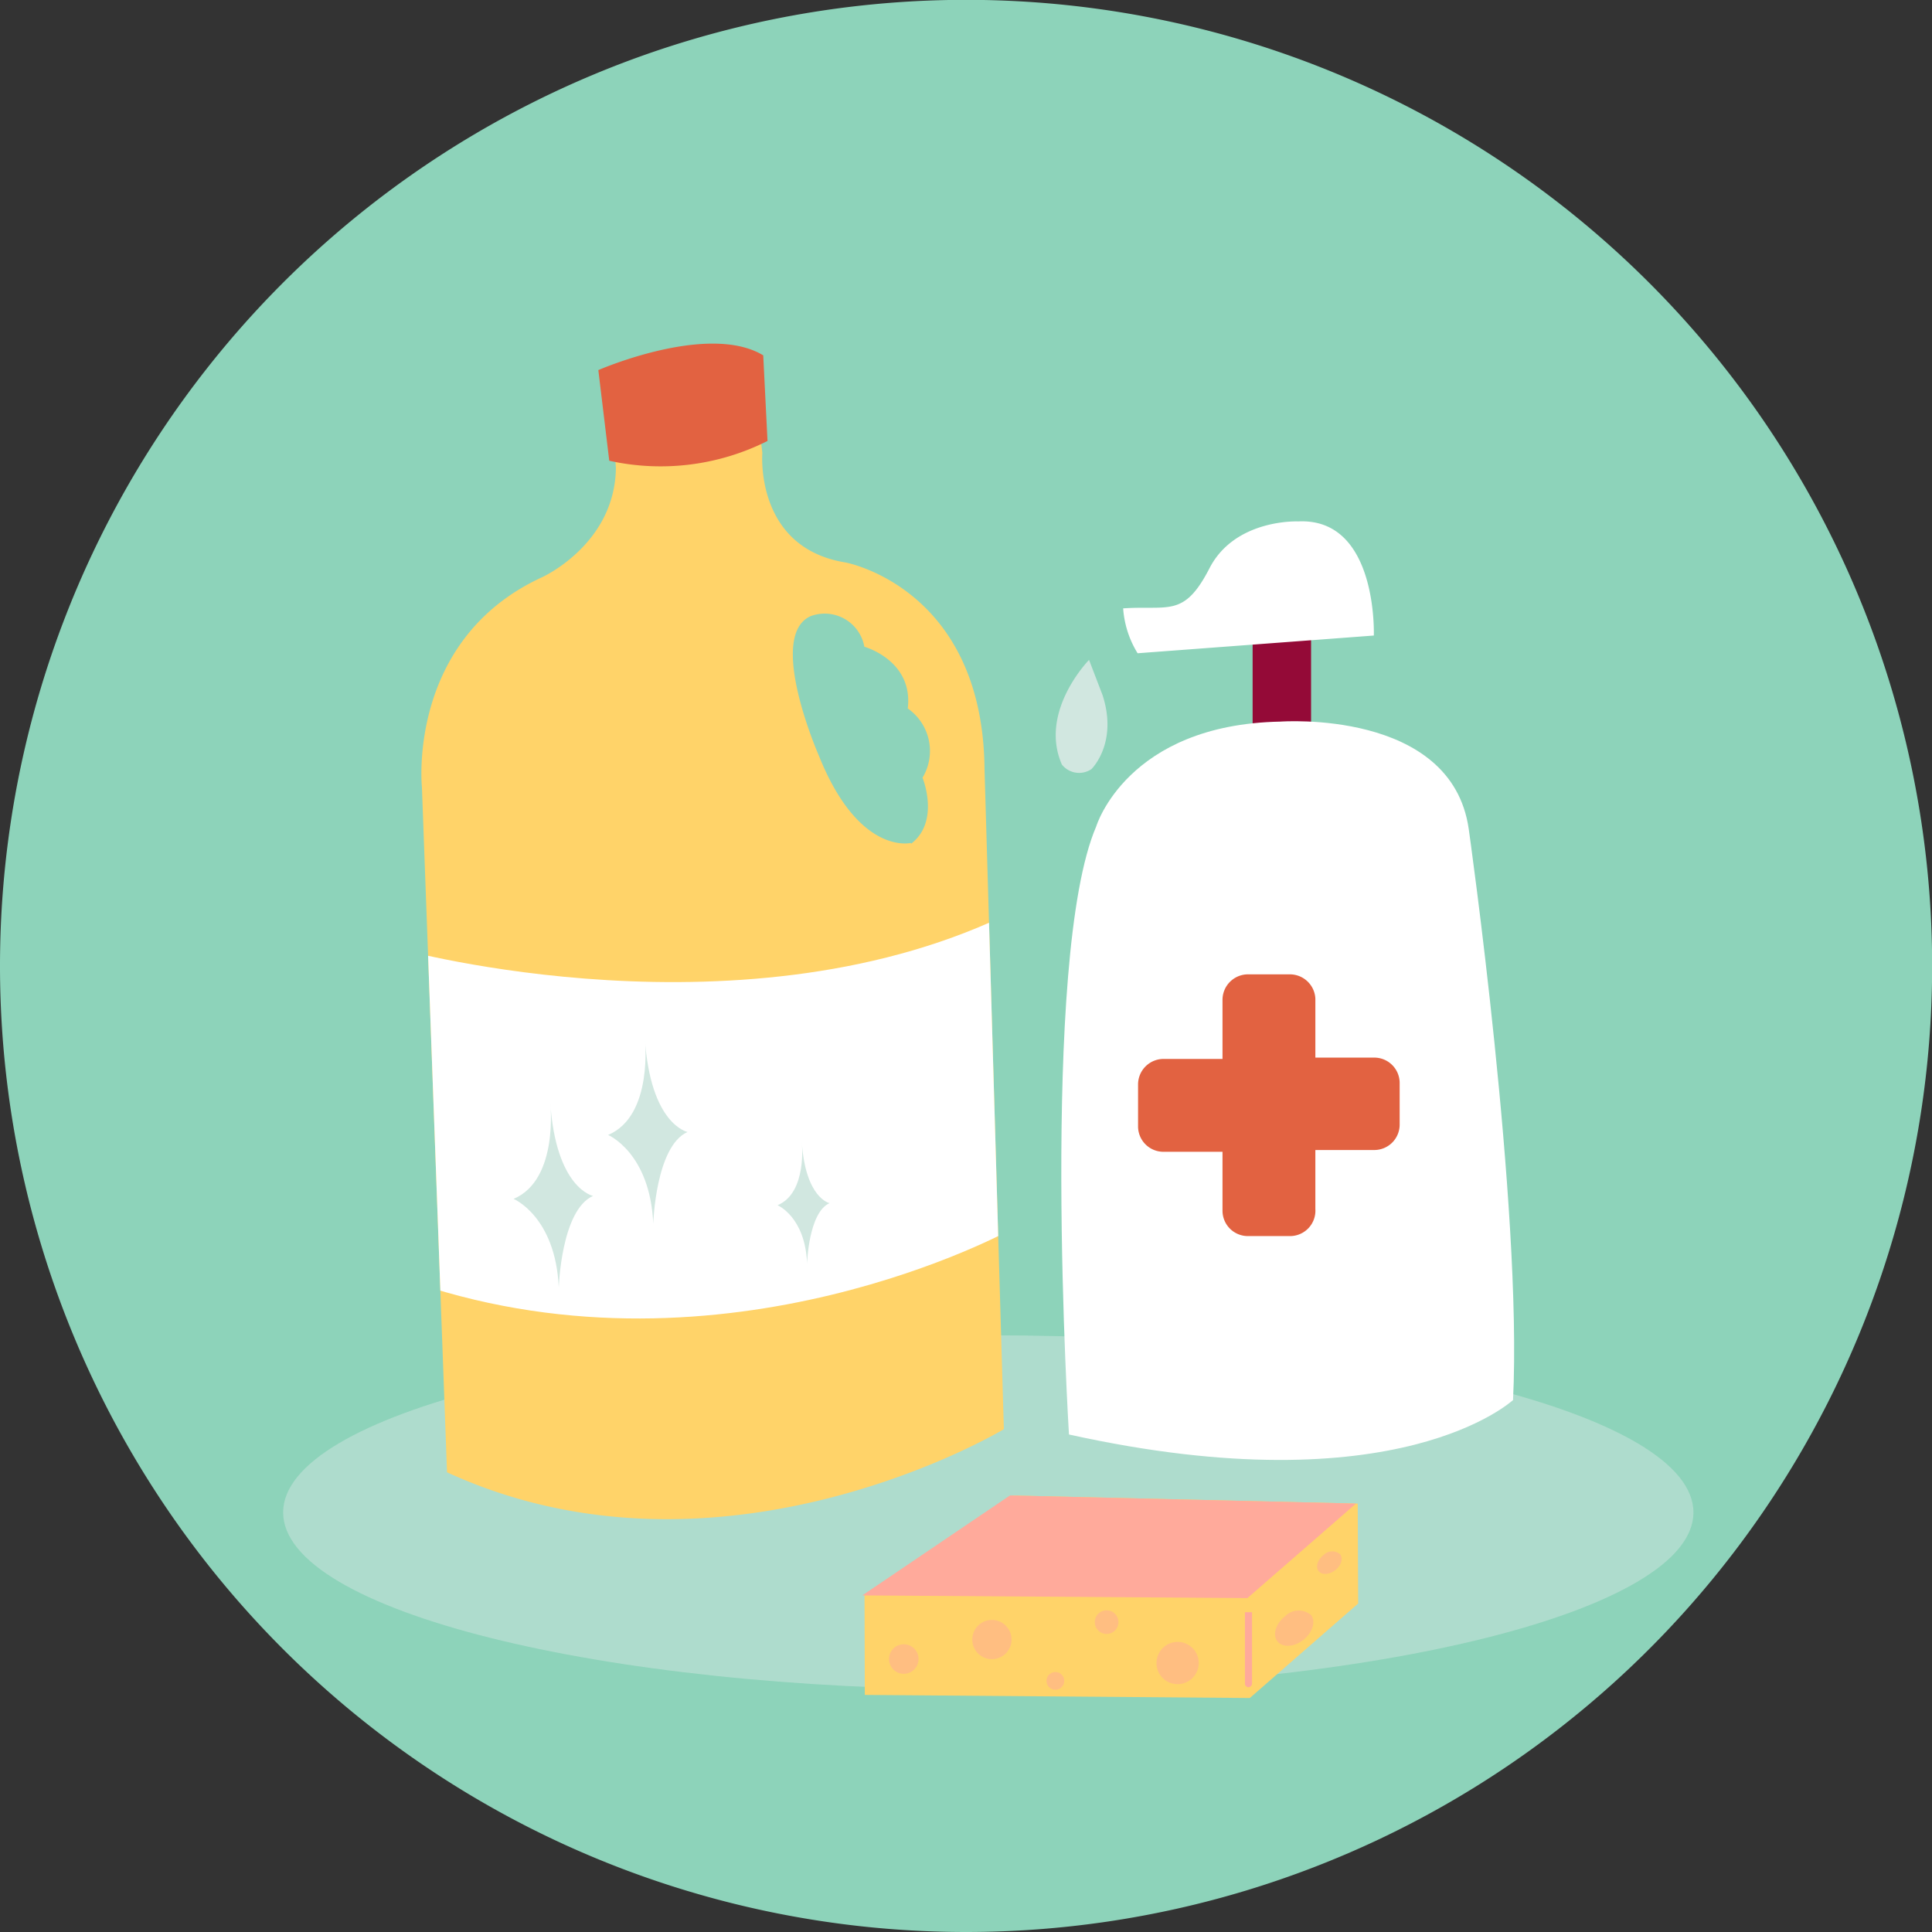 <svg xmlns="http://www.w3.org/2000/svg" xmlns:xlink="http://www.w3.org/1999/xlink" viewBox="0 0 130.87 130.87"><rect x="0" y="0" width="130.87" height="130.87" fill="#333333" stroke="none"/><defs><style>.cls-1{fill:#ffd369;}.cls-2{isolation:isolate;}.cls-3{fill:#8dd3ba;}.cls-4,.cls-7{fill:#d1e7e0;}.cls-11,.cls-12,.cls-4{mix-blend-mode:multiply;}.cls-12,.cls-4{opacity:0.5;}.cls-5{clip-path:url(#clip-path);}.cls-6{fill:#fff;}.cls-8{fill:#940a37;}.cls-9{fill:#e26241;}.cls-10,.cls-12{fill:#ffaa9b;}</style><clipPath id="clip-path"><path class="cls-1" d="M66.69,52.1c-.11-12.3-9.42-14-9.42-14-6.17-1-5.63-7.42-5.63-7.42l-.75-6.42c-4.17-1.18-9.61,1.37-9.61,1.37l.44,6.07c-.07,5.18-5,7.4-5,7.4-9.18,4.22-8.14,14.22-8.14,14.22l1.7,46.41C48.92,108.3,68,96.81,68,96.81Zm-5,5s-3.51.86-6.22-5.91c0,0-3.58-8.15-.54-9.46a2.73,2.73,0,0,1,3.62,2.08s3.33.92,2.94,4.18a3.51,3.51,0,0,1,1,4.69S63.7,55.63,61.72,57.15Z"/></clipPath></defs><g class="cls-2"><g id="Layer_2" data-name="Layer 2"><g id="OBJECTS"><path class="cls-3" d="M0,65.44a65.44,65.44,0,1,1,65.43,65.43A65.44,65.44,0,0,1,0,65.44Z"/><path class="cls-4" d="M19.18,102.45c0-6.63,21.39-12,47.77-12s47.76,5.38,47.76,12-21.38,12-47.76,12S19.18,109.08,19.18,102.45Z"/><path class="cls-1" d="M66.69,52.1c-.11-12.3-9.42-14-9.42-14-6.17-1-5.63-7.42-5.63-7.42l-.75-6.42c-4.17-1.18-9.61,1.37-9.61,1.37l.44,6.07c-.07,5.18-5,7.4-5,7.4-9.18,4.22-8.14,14.22-8.14,14.22l1.7,46.41C48.92,108.3,68,96.81,68,96.81Zm-5,5s-3.51.86-6.22-5.91c0,0-3.58-8.15-.54-9.46a2.73,2.73,0,0,1,3.62,2.08s3.33.92,2.94,4.18a3.51,3.51,0,0,1,1,4.69S63.7,55.63,61.72,57.15Z"/><g class="cls-5"><path class="cls-6" d="M27.06,64.28s23.61,6.52,41.82-2.66l-.36,21.65s-19.3,10.67-40.31,3.65Z"/><path class="cls-7" d="M43.68,70.32s.61,5.26-2.49,6.56c0,0,2.84,1.19,3.06,6,0,0,.16-5.24,2.32-6.2C46.57,76.67,44.06,76.2,43.68,70.32Z"/><path class="cls-7" d="M37.27,74.65s.62,5.25-2.48,6.56c0,0,2.84,1.19,3.06,6,0,0,.16-5.24,2.32-6.2C40.17,81,37.66,80.53,37.27,74.65Z"/><path class="cls-7" d="M54.31,77.33s.4,3.46-1.64,4.31c0,0,1.87.78,2,3.94,0,0,.1-3.45,1.52-4.08C56.21,81.5,54.56,81.2,54.31,77.33Z"/></g><rect class="cls-8" x="84.85" y="41.37" width="3.96" height="10.26" rx="1.71"/><path class="cls-6" d="M72.41,97.17s-2-32.27,1.85-41.2c0,0,2.08-6.89,12.47-7.09,0,0,11.6-.87,12.76,7.28,0,0,3.64,25.67,3,38.68C102.45,94.84,94.78,102.12,72.41,97.17Z"/><path class="cls-9" d="M84.52,66a1.73,1.73,0,0,0-1.71,1.73v4h-4a1.73,1.73,0,0,0-1.72,1.72v2.86a1.72,1.72,0,0,0,1.72,1.71h4v4a1.72,1.72,0,0,0,1.71,1.71h2.86A1.72,1.72,0,0,0,89.1,81.9v-4h4a1.72,1.72,0,0,0,1.71-1.71V73.36a1.72,1.72,0,0,0-1.71-1.72h-4v-4A1.73,1.73,0,0,0,87.38,66Z"/><path class="cls-6" d="M77.06,44.25l16-1.2s.29-8-5.13-7.73c0,0-4.27-.19-6,3.17S79.18,41,76.08,41.21A6.67,6.67,0,0,0,77.06,44.25Z"/><path class="cls-7" d="M73.77,44.7s-3.42,3.48-1.84,7.09a1.49,1.49,0,0,0,2,.31s1.81-1.74.76-5Z"/><path class="cls-9" d="M41.27,31.21l-.74-6.14s7.44-3.25,11.17-1l.29,5.8A16.11,16.11,0,0,1,41.27,31.21Z"/><polygon class="cls-1" points="68.57 101.3 58.56 108.07 58.58 114.81 84.66 115.02 92 108.62 91.97 101.85 68.57 101.3"/><polygon class="cls-10" points="58.41 108.07 68.41 101.3 91.85 101.85 84.5 108.25 58.41 108.07"/><g class="cls-11"><path class="cls-10" d="M84.58,114.29a.25.25,0,0,1-.25-.24c0-1.8,0-4.84,0-4.84h.48s0,3,0,4.83a.26.26,0,0,1-.24.25Z"/></g><path class="cls-12" d="M78.34,112.65a1.43,1.43,0,1,1,1.43,1.43A1.42,1.42,0,0,1,78.34,112.65Z"/><path class="cls-12" d="M74.16,109.88a.8.8,0,1,1,.8.8A.8.8,0,0,1,74.16,109.88Z"/><path class="cls-12" d="M65.86,111.06a1.33,1.33,0,1,1,1.33,1.33A1.33,1.33,0,0,1,65.86,111.06Z"/><path class="cls-12" d="M70.89,113.86a.6.6,0,0,1,.6-.6.6.6,0,0,1,0,1.2A.6.6,0,0,1,70.89,113.86Z"/><path class="cls-12" d="M60.22,112.38a1,1,0,1,1,1,1A1,1,0,0,1,60.22,112.38Z"/><path class="cls-12" d="M89.32,106.42c-.22-.28-.08-.76.33-1.08a.83.83,0,0,1,1.13-.06c.22.28.07.77-.33,1.08S89.54,106.71,89.32,106.42Z"/><path class="cls-12" d="M86.53,111.18c-.35-.44-.11-1.2.51-1.69a1.3,1.3,0,0,1,1.76-.1c.35.44.11,1.2-.51,1.69S86.87,111.62,86.53,111.18Z"/><g class="cls-11"><path class="cls-10" d="M66.61,107.29a.24.24,0,0,1-.21-.36,12.91,12.91,0,0,1,1.82-2.19,16.16,16.16,0,0,0,1.35-1.51.24.24,0,0,1,.34,0,.25.25,0,0,1,0,.34,15.94,15.94,0,0,1-1.39,1.56,11.78,11.78,0,0,0-1.74,2.1A.26.26,0,0,1,66.61,107.29Z"/></g><g class="cls-11"><path class="cls-10" d="M70.81,105.7a.23.23,0,0,1-.16-.06.24.24,0,0,1,0-.34c.65-.73,1.16-1.28,1.66-1.78a.23.23,0,0,1,.34,0,.25.25,0,0,1,0,.34c-.49.49-1,1-1.64,1.76A.27.27,0,0,1,70.81,105.7Z"/></g><g class="cls-11"><path class="cls-10" d="M72.18,105.52a.23.23,0,0,1-.17-.07.25.25,0,0,1,0-.34l.18-.17a9.91,9.91,0,0,1,.81-.77.24.24,0,0,1,.33,0,.23.23,0,0,1,0,.34c-.27.23-.52.49-.77.74l-.18.17A.21.21,0,0,1,72.18,105.52Z"/></g><g class="cls-11"><path class="cls-10" d="M80.91,104.32a.24.24,0,0,1-.15-.43l.55-.43a13.52,13.52,0,0,1,1.57-1.16.24.24,0,1,1,.24.41,14,14,0,0,0-1.51,1.12l-.55.44A.27.27,0,0,1,80.91,104.32Z"/></g><g class="cls-11"><path class="cls-10" d="M80,107.36a.25.25,0,0,1-.17-.42,28.57,28.57,0,0,1,2.69-2.44.24.24,0,0,1,.34,0,.23.23,0,0,1,0,.33,27.25,27.25,0,0,0-2.63,2.4A.25.25,0,0,1,80,107.36Z"/></g><g class="cls-11"><path class="cls-10" d="M83,106.25a.23.23,0,0,1-.17-.07.25.25,0,0,1,0-.34l.1-.1c.19-.19.35-.35.58-.55a.24.24,0,1,1,.32.35c-.22.2-.38.36-.56.54l-.1.1A.23.23,0,0,1,83,106.25Z"/></g><g class="cls-11"><path class="cls-10" d="M86.6,103.81a.27.27,0,0,1-.18-.08.26.26,0,0,1,0-.34l.43-.4a.23.23,0,0,1,.34,0,.25.25,0,0,1,0,.34l-.45.42A.23.23,0,0,1,86.6,103.81Z"/></g></g></g></g></svg>